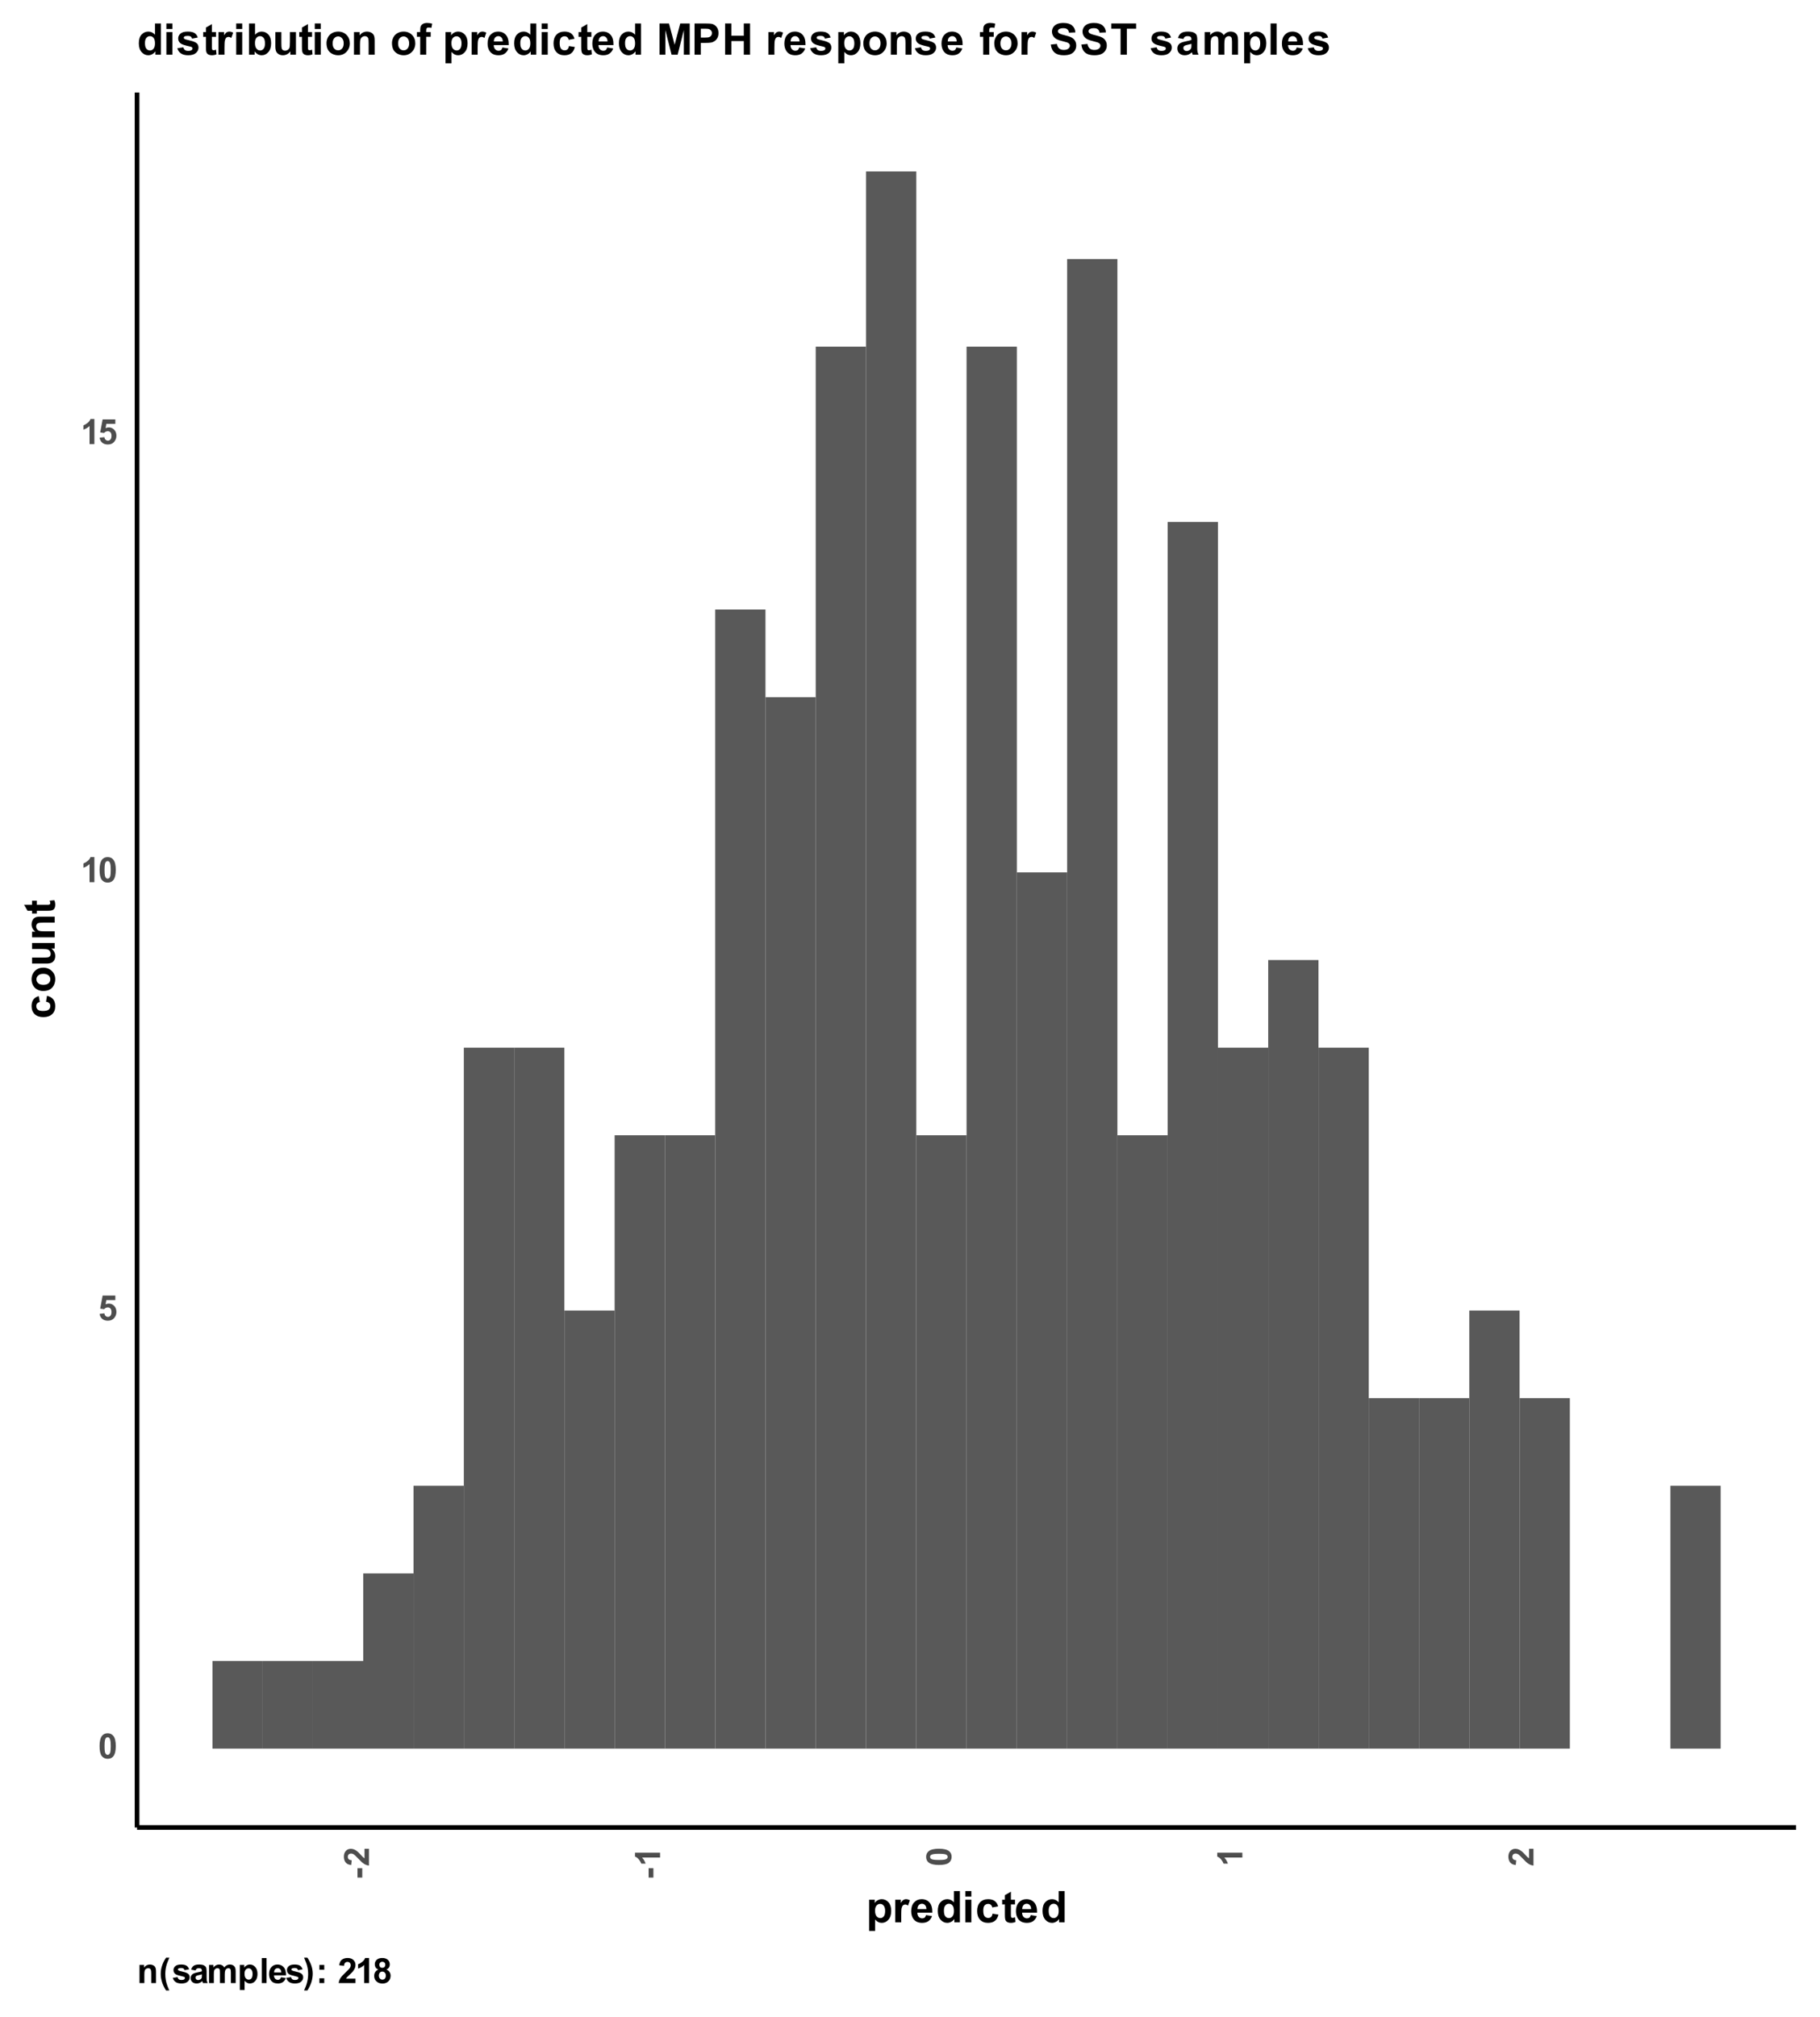 <?xml version="1.0" encoding="UTF-8"?>
<svg xmlns="http://www.w3.org/2000/svg" xmlns:xlink="http://www.w3.org/1999/xlink" width="417pt" height="462pt" viewBox="0 0 417 462" version="1.1">
<defs>
<g>
<symbol overflow="visible" id="glyph0-0">
<path style="stroke:none;" d="M 1 0 L 1 -5 L 5 -5 L 5 0 Z M 1.125 -0.125 L 4.875 -0.125 L 4.875 -4.875 L 1.125 -4.875 Z M 1.125 -0.125 "/>
</symbol>
<symbol overflow="visible" id="glyph0-1">
<path style="stroke:none;" d="M 2.203 -5.75 C 2.754 -5.75 3.188 -5.551 3.5 -5.156 C 3.875 -4.688 4.062 -3.91 4.062 -2.828 C 4.062 -1.742 3.875 -0.961 3.5 -0.484 C 3.188 -0.098 2.754 0.094 2.203 0.094 C 1.641 0.094 1.188 -0.117 0.844 -0.547 C 0.508 -0.973 0.344 -1.738 0.344 -2.844 C 0.344 -3.914 0.531 -4.691 0.906 -5.172 C 1.207 -5.555 1.641 -5.75 2.203 -5.75 Z M 2.203 -4.844 C 2.066 -4.844 1.945 -4.801 1.844 -4.719 C 1.738 -4.633 1.656 -4.484 1.594 -4.266 C 1.52 -3.973 1.484 -3.492 1.484 -2.828 C 1.484 -2.148 1.516 -1.688 1.578 -1.438 C 1.648 -1.188 1.738 -1.02 1.844 -0.938 C 1.945 -0.852 2.066 -0.812 2.203 -0.812 C 2.328 -0.812 2.441 -0.852 2.547 -0.938 C 2.648 -1.02 2.734 -1.172 2.797 -1.391 C 2.867 -1.672 2.906 -2.148 2.906 -2.828 C 2.906 -3.492 2.867 -3.953 2.797 -4.203 C 2.734 -4.461 2.648 -4.633 2.547 -4.719 C 2.441 -4.801 2.328 -4.844 2.203 -4.844 Z M 2.203 -4.844 "/>
</symbol>
<symbol overflow="visible" id="glyph0-2">
<path style="stroke:none;" d="M 0.359 -1.469 L 1.453 -1.594 C 1.484 -1.344 1.57 -1.145 1.719 -1 C 1.875 -0.852 2.055 -0.781 2.266 -0.781 C 2.492 -0.781 2.688 -0.875 2.844 -1.062 C 3 -1.25 3.078 -1.531 3.078 -1.906 C 3.078 -2.258 3 -2.52 2.844 -2.688 C 2.688 -2.863 2.484 -2.953 2.234 -2.953 C 1.91 -2.953 1.625 -2.816 1.375 -2.547 L 0.484 -2.672 L 1.047 -5.656 L 3.953 -5.656 L 3.953 -4.625 L 1.891 -4.625 L 1.719 -3.656 C 1.957 -3.77 2.207 -3.828 2.469 -3.828 C 2.945 -3.828 3.352 -3.648 3.688 -3.297 C 4.031 -2.941 4.203 -2.484 4.203 -1.922 C 4.203 -1.453 4.066 -1.031 3.797 -0.656 C 3.422 -0.156 2.906 0.094 2.25 0.094 C 1.719 0.094 1.285 -0.047 0.953 -0.328 C 0.617 -0.609 0.422 -0.988 0.359 -1.469 Z M 0.359 -1.469 "/>
</symbol>
<symbol overflow="visible" id="glyph0-3">
<path style="stroke:none;" d="M 3.156 0 L 2.047 0 L 2.047 -4.141 C 1.648 -3.766 1.18 -3.488 0.641 -3.312 L 0.641 -4.297 C 0.922 -4.391 1.227 -4.566 1.562 -4.828 C 1.906 -5.098 2.141 -5.406 2.266 -5.75 L 3.156 -5.75 Z M 3.156 0 "/>
</symbol>
<symbol overflow="visible" id="glyph0-4">
<path style="stroke:none;" d="M 4.344 0 L 3.25 0 L 3.25 -2.125 C 3.25 -2.57 3.223 -2.859 3.172 -2.984 C 3.129 -3.117 3.055 -3.223 2.953 -3.297 C 2.848 -3.367 2.723 -3.406 2.578 -3.406 C 2.379 -3.406 2.203 -3.352 2.047 -3.25 C 1.898 -3.145 1.801 -3.004 1.75 -2.828 C 1.695 -2.66 1.672 -2.344 1.672 -1.875 L 1.672 0 L 0.562 0 L 0.562 -4.156 L 1.594 -4.156 L 1.594 -3.547 C 1.945 -4.016 2.398 -4.25 2.953 -4.25 C 3.191 -4.25 3.41 -4.203 3.609 -4.109 C 3.816 -4.023 3.973 -3.914 4.078 -3.781 C 4.18 -3.645 4.25 -3.488 4.281 -3.312 C 4.32 -3.145 4.344 -2.898 4.344 -2.578 Z M 4.344 0 "/>
</symbol>
<symbol overflow="visible" id="glyph0-5">
<path style="stroke:none;" d="M 2.391 1.688 L 1.641 1.688 C 1.242 1.082 0.941 0.457 0.734 -0.188 C 0.523 -0.844 0.422 -1.473 0.422 -2.078 C 0.422 -2.828 0.551 -3.539 0.812 -4.219 C 1.031 -4.801 1.312 -5.336 1.656 -5.828 L 2.406 -5.828 C 2.051 -5.035 1.805 -4.363 1.672 -3.812 C 1.535 -3.258 1.469 -2.672 1.469 -2.047 C 1.469 -1.617 1.504 -1.18 1.578 -0.734 C 1.66 -0.285 1.773 0.141 1.922 0.547 C 2.004 0.805 2.16 1.188 2.391 1.688 Z M 2.391 1.688 "/>
</symbol>
<symbol overflow="visible" id="glyph0-6">
<path style="stroke:none;" d="M 0.188 -1.188 L 1.297 -1.359 C 1.336 -1.141 1.43 -0.973 1.578 -0.859 C 1.723 -0.754 1.922 -0.703 2.172 -0.703 C 2.461 -0.703 2.676 -0.754 2.812 -0.859 C 2.914 -0.93 2.969 -1.031 2.969 -1.156 C 2.969 -1.238 2.941 -1.305 2.891 -1.359 C 2.828 -1.41 2.703 -1.457 2.516 -1.5 C 1.629 -1.695 1.066 -1.875 0.828 -2.031 C 0.504 -2.258 0.344 -2.57 0.344 -2.969 C 0.344 -3.332 0.484 -3.633 0.766 -3.875 C 1.047 -4.125 1.488 -4.25 2.094 -4.25 C 2.656 -4.25 3.07 -4.156 3.344 -3.969 C 3.625 -3.781 3.816 -3.504 3.922 -3.141 L 2.891 -2.953 C 2.848 -3.117 2.766 -3.242 2.641 -3.328 C 2.516 -3.41 2.336 -3.453 2.109 -3.453 C 1.816 -3.453 1.609 -3.41 1.484 -3.328 C 1.398 -3.273 1.359 -3.203 1.359 -3.109 C 1.359 -3.035 1.395 -2.969 1.469 -2.906 C 1.57 -2.832 1.914 -2.727 2.5 -2.594 C 3.082 -2.469 3.488 -2.305 3.719 -2.109 C 3.945 -1.922 4.062 -1.648 4.062 -1.297 C 4.062 -0.922 3.898 -0.594 3.578 -0.312 C 3.266 -0.039 2.797 0.094 2.172 0.094 C 1.609 0.094 1.16 -0.02 0.828 -0.25 C 0.504 -0.477 0.289 -0.789 0.188 -1.188 Z M 0.188 -1.188 "/>
</symbol>
<symbol overflow="visible" id="glyph0-7">
<path style="stroke:none;" d="M 1.391 -2.891 L 0.406 -3.062 C 0.508 -3.469 0.695 -3.766 0.969 -3.953 C 1.25 -4.148 1.66 -4.25 2.203 -4.25 C 2.691 -4.25 3.055 -4.188 3.297 -4.062 C 3.535 -3.945 3.703 -3.801 3.797 -3.625 C 3.891 -3.445 3.938 -3.117 3.938 -2.641 L 3.938 -1.359 C 3.938 -0.992 3.953 -0.723 3.984 -0.547 C 4.016 -0.379 4.082 -0.195 4.188 0 L 3.094 0 C 3.062 -0.07 3.023 -0.18 2.984 -0.328 C 2.973 -0.391 2.961 -0.43 2.953 -0.453 C 2.766 -0.273 2.562 -0.141 2.344 -0.047 C 2.133 0.047 1.91 0.094 1.672 0.094 C 1.242 0.094 0.906 -0.02 0.656 -0.25 C 0.406 -0.488 0.281 -0.785 0.281 -1.141 C 0.281 -1.367 0.336 -1.57 0.453 -1.75 C 0.566 -1.938 0.723 -2.078 0.922 -2.172 C 1.129 -2.273 1.422 -2.363 1.797 -2.438 C 2.305 -2.531 2.66 -2.617 2.859 -2.703 L 2.859 -2.812 C 2.859 -3.031 2.805 -3.18 2.703 -3.266 C 2.598 -3.359 2.406 -3.406 2.125 -3.406 C 1.926 -3.406 1.77 -3.363 1.656 -3.281 C 1.551 -3.207 1.461 -3.078 1.391 -2.891 Z M 2.859 -2 C 2.723 -1.945 2.5 -1.891 2.188 -1.828 C 1.883 -1.766 1.688 -1.703 1.594 -1.641 C 1.457 -1.535 1.391 -1.406 1.391 -1.25 C 1.391 -1.094 1.445 -0.957 1.562 -0.844 C 1.676 -0.738 1.82 -0.688 2 -0.688 C 2.195 -0.688 2.383 -0.75 2.562 -0.875 C 2.695 -0.977 2.785 -1.098 2.828 -1.234 C 2.848 -1.328 2.859 -1.508 2.859 -1.781 Z M 2.859 -2 "/>
</symbol>
<symbol overflow="visible" id="glyph0-8">
<path style="stroke:none;" d="M 0.5 -4.156 L 1.5 -4.156 L 1.5 -3.578 C 1.863 -4.023 2.297 -4.25 2.797 -4.25 C 3.066 -4.25 3.297 -4.191 3.484 -4.078 C 3.68 -3.973 3.844 -3.805 3.969 -3.578 C 4.156 -3.805 4.352 -3.973 4.562 -4.078 C 4.77 -4.191 4.992 -4.25 5.234 -4.25 C 5.535 -4.25 5.789 -4.188 6 -4.062 C 6.219 -3.938 6.379 -3.754 6.484 -3.516 C 6.555 -3.336 6.594 -3.051 6.594 -2.656 L 6.594 0 L 5.5 0 L 5.5 -2.375 C 5.5 -2.781 5.461 -3.047 5.391 -3.172 C 5.285 -3.328 5.129 -3.406 4.922 -3.406 C 4.766 -3.406 4.617 -3.359 4.484 -3.266 C 4.348 -3.172 4.25 -3.031 4.188 -2.844 C 4.125 -2.664 4.094 -2.383 4.094 -2 L 4.094 0 L 3 0 L 3 -2.281 C 3 -2.676 2.977 -2.93 2.938 -3.047 C 2.906 -3.172 2.848 -3.258 2.766 -3.312 C 2.68 -3.375 2.566 -3.406 2.422 -3.406 C 2.254 -3.406 2.102 -3.359 1.969 -3.266 C 1.832 -3.172 1.734 -3.035 1.672 -2.859 C 1.617 -2.691 1.594 -2.41 1.594 -2.016 L 1.594 0 L 0.5 0 Z M 0.5 -4.156 "/>
</symbol>
<symbol overflow="visible" id="glyph0-9">
<path style="stroke:none;" d="M 0.547 -4.156 L 1.562 -4.156 L 1.562 -3.547 C 1.695 -3.754 1.879 -3.922 2.109 -4.047 C 2.336 -4.18 2.586 -4.25 2.859 -4.25 C 3.336 -4.25 3.742 -4.055 4.078 -3.672 C 4.422 -3.297 4.594 -2.77 4.594 -2.094 C 4.594 -1.406 4.422 -0.867 4.078 -0.484 C 3.742 -0.098 3.336 0.094 2.859 0.094 C 2.629 0.094 2.422 0.047 2.234 -0.047 C 2.047 -0.141 1.848 -0.297 1.641 -0.516 L 1.641 1.578 L 0.547 1.578 Z M 1.625 -2.141 C 1.625 -1.68 1.719 -1.336 1.906 -1.109 C 2.094 -0.891 2.316 -0.781 2.578 -0.781 C 2.836 -0.781 3.051 -0.879 3.219 -1.078 C 3.383 -1.285 3.469 -1.625 3.469 -2.094 C 3.469 -2.531 3.379 -2.852 3.203 -3.062 C 3.035 -3.27 2.82 -3.375 2.562 -3.375 C 2.289 -3.375 2.066 -3.27 1.891 -3.062 C 1.711 -2.852 1.625 -2.547 1.625 -2.141 Z M 1.625 -2.141 "/>
</symbol>
<symbol overflow="visible" id="glyph0-10">
<path style="stroke:none;" d="M 0.578 0 L 0.578 -5.734 L 1.672 -5.734 L 1.672 0 Z M 0.578 0 "/>
</symbol>
<symbol overflow="visible" id="glyph0-11">
<path style="stroke:none;" d="M 2.984 -1.328 L 4.078 -1.141 C 3.93 -0.734 3.707 -0.426 3.406 -0.219 C 3.102 -0.008 2.723 0.094 2.266 0.094 C 1.547 0.094 1.016 -0.141 0.672 -0.609 C 0.391 -0.992 0.25 -1.473 0.25 -2.047 C 0.25 -2.734 0.426 -3.27 0.781 -3.656 C 1.145 -4.051 1.602 -4.25 2.156 -4.25 C 2.77 -4.25 3.254 -4.039 3.609 -3.625 C 3.973 -3.219 4.145 -2.598 4.125 -1.766 L 1.375 -1.766 C 1.383 -1.43 1.473 -1.176 1.641 -1 C 1.816 -0.82 2.031 -0.734 2.281 -0.734 C 2.445 -0.734 2.586 -0.781 2.703 -0.875 C 2.828 -0.969 2.922 -1.117 2.984 -1.328 Z M 3.047 -2.438 C 3.035 -2.75 2.953 -2.988 2.797 -3.156 C 2.641 -3.32 2.445 -3.406 2.219 -3.406 C 1.977 -3.406 1.781 -3.316 1.625 -3.141 C 1.469 -2.961 1.395 -2.727 1.406 -2.438 Z M 3.047 -2.438 "/>
</symbol>
<symbol overflow="visible" id="glyph0-12">
<path style="stroke:none;" d="M 0.266 1.688 C 0.484 1.219 0.633 0.859 0.719 0.609 C 0.812 0.367 0.895 0.086 0.969 -0.234 C 1.051 -0.555 1.109 -0.863 1.141 -1.156 C 1.18 -1.445 1.203 -1.742 1.203 -2.047 C 1.203 -2.672 1.133 -3.258 1 -3.812 C 0.863 -4.363 0.617 -5.035 0.266 -5.828 L 1.016 -5.828 C 1.398 -5.266 1.703 -4.672 1.922 -4.047 C 2.141 -3.422 2.25 -2.785 2.25 -2.141 C 2.25 -1.586 2.164 -1.004 2 -0.391 C 1.801 0.316 1.477 1.008 1.031 1.688 Z M 0.266 1.688 "/>
</symbol>
<symbol overflow="visible" id="glyph0-13">
<path style="stroke:none;" d="M 0.781 -3.047 L 0.781 -4.156 L 1.891 -4.156 L 1.891 -3.047 Z M 0.781 0 L 0.781 -1.094 L 1.891 -1.094 L 1.891 0 Z M 0.781 0 "/>
</symbol>
<symbol overflow="visible" id="glyph0-14">
<path style="stroke:none;" d=""/>
</symbol>
<symbol overflow="visible" id="glyph0-15">
<path style="stroke:none;" d="M 4.047 -1.016 L 4.047 0 L 0.203 0 C 0.242 -0.383 0.367 -0.75 0.578 -1.094 C 0.785 -1.438 1.195 -1.895 1.812 -2.469 C 2.301 -2.926 2.602 -3.238 2.719 -3.406 C 2.875 -3.633 2.953 -3.859 2.953 -4.078 C 2.953 -4.328 2.883 -4.516 2.75 -4.641 C 2.613 -4.773 2.43 -4.844 2.203 -4.844 C 1.973 -4.844 1.789 -4.77 1.656 -4.625 C 1.52 -4.488 1.441 -4.266 1.422 -3.953 L 0.328 -4.062 C 0.391 -4.664 0.594 -5.098 0.938 -5.359 C 1.281 -5.617 1.711 -5.75 2.234 -5.75 C 2.797 -5.75 3.238 -5.598 3.562 -5.297 C 3.883 -4.992 4.047 -4.613 4.047 -4.156 C 4.047 -3.895 4 -3.648 3.906 -3.422 C 3.812 -3.191 3.664 -2.945 3.469 -2.688 C 3.332 -2.52 3.094 -2.273 2.75 -1.953 C 2.406 -1.641 2.188 -1.43 2.094 -1.328 C 2 -1.223 1.926 -1.117 1.875 -1.016 Z M 4.047 -1.016 "/>
</symbol>
<symbol overflow="visible" id="glyph0-16">
<path style="stroke:none;" d="M 1.281 -3.094 C 1 -3.207 0.789 -3.367 0.656 -3.578 C 0.531 -3.797 0.469 -4.031 0.469 -4.281 C 0.469 -4.707 0.613 -5.055 0.906 -5.328 C 1.207 -5.609 1.633 -5.75 2.188 -5.75 C 2.727 -5.75 3.148 -5.609 3.453 -5.328 C 3.754 -5.055 3.906 -4.707 3.906 -4.281 C 3.906 -4.008 3.836 -3.77 3.703 -3.562 C 3.566 -3.352 3.375 -3.195 3.125 -3.094 C 3.438 -2.969 3.676 -2.781 3.844 -2.531 C 4.008 -2.289 4.094 -2.008 4.094 -1.688 C 4.094 -1.156 3.922 -0.723 3.578 -0.391 C 3.242 -0.055 2.797 0.109 2.234 0.109 C 1.711 0.109 1.281 -0.031 0.938 -0.312 C 0.531 -0.633 0.328 -1.078 0.328 -1.641 C 0.328 -1.953 0.398 -2.234 0.547 -2.484 C 0.703 -2.742 0.945 -2.945 1.281 -3.094 Z M 1.516 -4.203 C 1.516 -3.984 1.57 -3.812 1.688 -3.688 C 1.812 -3.562 1.977 -3.5 2.188 -3.5 C 2.395 -3.5 2.562 -3.562 2.688 -3.688 C 2.812 -3.812 2.875 -3.984 2.875 -4.203 C 2.875 -4.41 2.812 -4.57 2.688 -4.688 C 2.562 -4.812 2.398 -4.875 2.203 -4.875 C 1.992 -4.875 1.828 -4.812 1.703 -4.688 C 1.578 -4.562 1.516 -4.398 1.516 -4.203 Z M 1.406 -1.75 C 1.406 -1.445 1.484 -1.207 1.641 -1.031 C 1.797 -0.863 1.988 -0.781 2.219 -0.781 C 2.445 -0.781 2.633 -0.859 2.781 -1.016 C 2.926 -1.18 3 -1.422 3 -1.734 C 3 -2.004 2.922 -2.219 2.766 -2.375 C 2.617 -2.539 2.43 -2.625 2.203 -2.625 C 1.93 -2.625 1.727 -2.531 1.594 -2.344 C 1.469 -2.156 1.406 -1.957 1.406 -1.75 Z M 1.406 -1.75 "/>
</symbol>
<symbol overflow="visible" id="glyph1-0">
<path style="stroke:none;" d="M 0 -1 L -5 -1 L -5 -5 L 0 -5 Z M -0.125 -1.125 L -0.125 -4.875 L -4.875 -4.875 L -4.875 -1.125 Z M -0.125 -1.125 "/>
</symbol>
<symbol overflow="visible" id="glyph1-1">
<path style="stroke:none;" d="M -1.531 -0.453 L -2.625 -0.453 L -2.625 -2.609 L -1.531 -2.609 Z M -1.531 -0.453 "/>
</symbol>
<symbol overflow="visible" id="glyph1-2">
<path style="stroke:none;" d="M -1.016 -4.047 L 0 -4.047 L 0 -0.203 C -0.383 -0.242 -0.75 -0.367 -1.094 -0.578 C -1.438 -0.785 -1.895 -1.195 -2.469 -1.812 C -2.926 -2.301 -3.238 -2.602 -3.406 -2.719 C -3.633 -2.875 -3.859 -2.953 -4.078 -2.953 C -4.328 -2.953 -4.516 -2.883 -4.641 -2.75 C -4.773 -2.613 -4.844 -2.43 -4.844 -2.203 C -4.844 -1.973 -4.77 -1.789 -4.625 -1.656 C -4.488 -1.52 -4.266 -1.441 -3.953 -1.422 L -4.062 -0.328 C -4.664 -0.391 -5.098 -0.594 -5.359 -0.938 C -5.617 -1.281 -5.75 -1.711 -5.75 -2.234 C -5.75 -2.797 -5.598 -3.238 -5.297 -3.562 C -4.992 -3.883 -4.613 -4.047 -4.156 -4.047 C -3.895 -4.047 -3.648 -4 -3.422 -3.906 C -3.191 -3.812 -2.945 -3.664 -2.688 -3.469 C -2.52 -3.332 -2.273 -3.094 -1.953 -2.75 C -1.641 -2.406 -1.43 -2.188 -1.328 -2.094 C -1.223 -2 -1.117 -1.926 -1.016 -1.875 Z M -1.016 -4.047 "/>
</symbol>
<symbol overflow="visible" id="glyph1-3">
<path style="stroke:none;" d="M 0 -3.156 L 0 -2.047 L -4.141 -2.047 C -3.766 -1.648 -3.488 -1.18 -3.312 -0.641 L -4.297 -0.641 C -4.391 -0.922 -4.566 -1.227 -4.828 -1.562 C -5.098 -1.906 -5.406 -2.141 -5.75 -2.266 L -5.75 -3.156 Z M 0 -3.156 "/>
</symbol>
<symbol overflow="visible" id="glyph1-4">
<path style="stroke:none;" d="M -5.75 -2.203 C -5.75 -2.754 -5.551 -3.188 -5.156 -3.5 C -4.688 -3.875 -3.91 -4.062 -2.828 -4.062 C -1.742 -4.062 -0.961 -3.875 -0.484 -3.5 C -0.098 -3.188 0.094 -2.754 0.094 -2.203 C 0.094 -1.641 -0.117 -1.188 -0.547 -0.844 C -0.973 -0.508 -1.738 -0.344 -2.844 -0.344 C -3.914 -0.344 -4.691 -0.531 -5.172 -0.906 C -5.555 -1.207 -5.75 -1.641 -5.75 -2.203 Z M -4.844 -2.203 C -4.844 -2.066 -4.801 -1.945 -4.719 -1.844 C -4.633 -1.738 -4.484 -1.656 -4.266 -1.594 C -3.973 -1.52 -3.492 -1.484 -2.828 -1.484 C -2.148 -1.484 -1.688 -1.516 -1.438 -1.578 C -1.188 -1.648 -1.02 -1.738 -0.938 -1.844 C -0.852 -1.945 -0.812 -2.066 -0.812 -2.203 C -0.812 -2.328 -0.852 -2.441 -0.938 -2.547 C -1.02 -2.648 -1.172 -2.734 -1.391 -2.797 C -1.672 -2.867 -2.148 -2.906 -2.828 -2.906 C -3.492 -2.906 -3.953 -2.867 -4.203 -2.797 C -4.461 -2.734 -4.633 -2.648 -4.719 -2.547 C -4.801 -2.441 -4.844 -2.328 -4.844 -2.203 Z M -4.844 -2.203 "/>
</symbol>
<symbol overflow="visible" id="glyph2-0">
<path style="stroke:none;" d="M 1.25 0 L 1.25 -6.25 L 6.25 -6.25 L 6.25 0 Z M 1.406 -0.156 L 6.094 -0.156 L 6.094 -6.094 L 1.406 -6.094 Z M 1.406 -0.156 "/>
</symbol>
<symbol overflow="visible" id="glyph2-1">
<path style="stroke:none;" d="M 0.672 -5.188 L 1.953 -5.188 L 1.953 -4.422 C 2.117 -4.68 2.344 -4.891 2.625 -5.047 C 2.914 -5.211 3.234 -5.297 3.578 -5.297 C 4.18 -5.297 4.691 -5.062 5.109 -4.594 C 5.523 -4.125 5.734 -3.469 5.734 -2.625 C 5.734 -1.758 5.52 -1.082 5.094 -0.594 C 4.676 -0.113 4.164 0.125 3.562 0.125 C 3.281 0.125 3.02 0.066 2.781 -0.047 C 2.551 -0.16 2.305 -0.359 2.047 -0.641 L 2.047 1.969 L 0.672 1.969 Z M 2.031 -2.688 C 2.031 -2.102 2.145 -1.672 2.375 -1.391 C 2.613 -1.109 2.898 -0.969 3.234 -0.969 C 3.547 -0.969 3.805 -1.094 4.016 -1.344 C 4.234 -1.602 4.344 -2.023 4.344 -2.609 C 4.344 -3.148 4.234 -3.551 4.016 -3.812 C 3.797 -4.082 3.523 -4.219 3.203 -4.219 C 2.867 -4.219 2.586 -4.086 2.359 -3.828 C 2.141 -3.566 2.031 -3.188 2.031 -2.688 Z M 2.031 -2.688 "/>
</symbol>
<symbol overflow="visible" id="glyph2-2">
<path style="stroke:none;" d="M 2.031 0 L 0.656 0 L 0.656 -5.188 L 1.938 -5.188 L 1.938 -4.453 C 2.156 -4.797 2.348 -5.02 2.516 -5.125 C 2.691 -5.238 2.891 -5.297 3.109 -5.297 C 3.422 -5.297 3.723 -5.211 4.016 -5.047 L 3.594 -3.844 C 3.363 -4 3.148 -4.078 2.953 -4.078 C 2.754 -4.078 2.586 -4.02 2.453 -3.906 C 2.328 -3.801 2.223 -3.609 2.141 -3.328 C 2.066 -3.055 2.031 -2.484 2.031 -1.609 Z M 2.031 0 "/>
</symbol>
<symbol overflow="visible" id="glyph2-3">
<path style="stroke:none;" d="M 3.719 -1.656 L 5.094 -1.422 C 4.914 -0.922 4.633 -0.535 4.25 -0.266 C 3.875 -0.004 3.398 0.125 2.828 0.125 C 1.93 0.125 1.266 -0.172 0.828 -0.766 C 0.484 -1.234 0.312 -1.828 0.312 -2.547 C 0.312 -3.41 0.535 -4.082 0.984 -4.562 C 1.441 -5.051 2.016 -5.297 2.703 -5.297 C 3.473 -5.297 4.078 -5.039 4.516 -4.531 C 4.961 -4.031 5.176 -3.254 5.156 -2.203 L 1.719 -2.203 C 1.727 -1.797 1.836 -1.477 2.047 -1.25 C 2.266 -1.02 2.531 -0.906 2.844 -0.906 C 3.062 -0.906 3.242 -0.961 3.391 -1.078 C 3.535 -1.203 3.645 -1.395 3.719 -1.656 Z M 3.797 -3.031 C 3.785 -3.438 3.68 -3.738 3.484 -3.938 C 3.297 -4.145 3.062 -4.25 2.781 -4.25 C 2.477 -4.25 2.227 -4.141 2.031 -3.922 C 1.844 -3.703 1.75 -3.406 1.75 -3.031 Z M 3.797 -3.031 "/>
</symbol>
<symbol overflow="visible" id="glyph2-4">
<path style="stroke:none;" d="M 5.469 0 L 4.203 0 L 4.203 -0.766 C 3.984 -0.461 3.727 -0.238 3.438 -0.094 C 3.156 0.051 2.867 0.125 2.578 0.125 C 1.984 0.125 1.473 -0.113 1.047 -0.594 C 0.617 -1.082 0.406 -1.754 0.406 -2.609 C 0.406 -3.492 0.613 -4.16 1.031 -4.609 C 1.445 -5.066 1.969 -5.297 2.594 -5.297 C 3.176 -5.297 3.68 -5.055 4.109 -4.578 L 4.109 -7.156 L 5.469 -7.156 Z M 1.812 -2.703 C 1.812 -2.148 1.891 -1.75 2.047 -1.5 C 2.266 -1.145 2.57 -0.969 2.969 -0.969 C 3.281 -0.969 3.547 -1.098 3.766 -1.359 C 3.992 -1.629 4.109 -2.035 4.109 -2.578 C 4.109 -3.172 4 -3.598 3.781 -3.859 C 3.57 -4.117 3.297 -4.25 2.953 -4.25 C 2.629 -4.25 2.359 -4.117 2.141 -3.859 C 1.922 -3.609 1.812 -3.223 1.812 -2.703 Z M 1.812 -2.703 "/>
</symbol>
<symbol overflow="visible" id="glyph2-5">
<path style="stroke:none;" d="M 0.719 -5.891 L 0.719 -7.156 L 2.094 -7.156 L 2.094 -5.891 Z M 0.719 0 L 0.719 -5.188 L 2.094 -5.188 L 2.094 0 Z M 0.719 0 "/>
</symbol>
<symbol overflow="visible" id="glyph2-6">
<path style="stroke:none;" d="M 5.234 -3.656 L 3.891 -3.406 C 3.836 -3.676 3.727 -3.879 3.562 -4.016 C 3.406 -4.148 3.203 -4.219 2.953 -4.219 C 2.609 -4.219 2.332 -4.098 2.125 -3.859 C 1.926 -3.629 1.828 -3.238 1.828 -2.688 C 1.828 -2.07 1.93 -1.633 2.141 -1.375 C 2.348 -1.125 2.625 -1 2.969 -1 C 3.227 -1 3.441 -1.07 3.609 -1.219 C 3.773 -1.375 3.891 -1.629 3.953 -1.984 L 5.312 -1.766 C 5.164 -1.141 4.895 -0.664 4.5 -0.344 C 4.102 -0.031 3.57 0.125 2.906 0.125 C 2.145 0.125 1.539 -0.113 1.094 -0.594 C 0.645 -1.07 0.422 -1.738 0.422 -2.594 C 0.422 -3.445 0.645 -4.109 1.094 -4.578 C 1.539 -5.055 2.156 -5.297 2.938 -5.297 C 3.562 -5.297 4.062 -5.16 4.438 -4.891 C 4.812 -4.617 5.078 -4.207 5.234 -3.656 Z M 5.234 -3.656 "/>
</symbol>
<symbol overflow="visible" id="glyph2-7">
<path style="stroke:none;" d="M 3.094 -5.188 L 3.094 -4.094 L 2.156 -4.094 L 2.156 -2 C 2.156 -1.582 2.164 -1.336 2.188 -1.266 C 2.207 -1.191 2.25 -1.129 2.312 -1.078 C 2.375 -1.035 2.453 -1.016 2.547 -1.016 C 2.672 -1.016 2.852 -1.062 3.094 -1.156 L 3.203 -0.094 C 2.891 0.051 2.531 0.125 2.125 0.125 C 1.875 0.125 1.648 0.082 1.453 0 C 1.254 -0.082 1.109 -0.191 1.016 -0.328 C 0.922 -0.461 0.859 -0.641 0.828 -0.859 C 0.797 -1.023 0.781 -1.348 0.781 -1.828 L 0.781 -4.094 L 0.156 -4.094 L 0.156 -5.188 L 0.781 -5.188 L 0.781 -6.219 L 2.156 -7.016 L 2.156 -5.188 Z M 3.094 -5.188 "/>
</symbol>
<symbol overflow="visible" id="glyph2-8">
<path style="stroke:none;" d="M 0.234 -1.484 L 1.609 -1.688 C 1.672 -1.426 1.789 -1.223 1.969 -1.078 C 2.145 -0.941 2.395 -0.875 2.719 -0.875 C 3.07 -0.875 3.336 -0.938 3.516 -1.062 C 3.641 -1.156 3.703 -1.281 3.703 -1.438 C 3.703 -1.539 3.672 -1.625 3.609 -1.688 C 3.535 -1.758 3.379 -1.82 3.141 -1.875 C 2.035 -2.113 1.336 -2.336 1.047 -2.547 C 0.629 -2.828 0.422 -3.219 0.422 -3.719 C 0.422 -4.164 0.598 -4.539 0.953 -4.844 C 1.305 -5.145 1.859 -5.297 2.609 -5.297 C 3.316 -5.297 3.844 -5.18 4.188 -4.953 C 4.531 -4.723 4.77 -4.383 4.906 -3.938 L 3.609 -3.688 C 3.555 -3.895 3.453 -4.051 3.297 -4.156 C 3.141 -4.258 2.914 -4.312 2.625 -4.312 C 2.27 -4.312 2.016 -4.266 1.859 -4.172 C 1.754 -4.098 1.703 -4.004 1.703 -3.891 C 1.703 -3.785 1.75 -3.703 1.844 -3.641 C 1.957 -3.547 2.379 -3.414 3.109 -3.25 C 3.848 -3.082 4.363 -2.879 4.656 -2.641 C 4.938 -2.398 5.078 -2.062 5.078 -1.625 C 5.078 -1.145 4.879 -0.734 4.484 -0.391 C 4.086 -0.047 3.5 0.125 2.719 0.125 C 2.008 0.125 1.445 -0.02 1.031 -0.312 C 0.625 -0.602 0.359 -0.992 0.234 -1.484 Z M 0.234 -1.484 "/>
</symbol>
<symbol overflow="visible" id="glyph2-9">
<path style="stroke:none;" d="M 0.656 0 L 0.656 -7.156 L 2.031 -7.156 L 2.031 -4.578 C 2.457 -5.055 2.957 -5.297 3.531 -5.297 C 4.164 -5.297 4.688 -5.066 5.094 -4.609 C 5.508 -4.16 5.719 -3.504 5.719 -2.641 C 5.719 -1.754 5.504 -1.07 5.078 -0.594 C 4.66 -0.113 4.156 0.125 3.562 0.125 C 3.258 0.125 2.961 0.051 2.672 -0.094 C 2.391 -0.25 2.145 -0.473 1.938 -0.766 L 1.938 0 Z M 2.016 -2.703 C 2.016 -2.172 2.102 -1.773 2.281 -1.516 C 2.508 -1.148 2.82 -0.969 3.219 -0.969 C 3.52 -0.969 3.773 -1.098 3.984 -1.359 C 4.203 -1.617 4.312 -2.023 4.312 -2.578 C 4.312 -3.172 4.203 -3.598 3.984 -3.859 C 3.773 -4.117 3.504 -4.25 3.172 -4.25 C 2.836 -4.25 2.562 -4.117 2.344 -3.859 C 2.125 -3.609 2.016 -3.223 2.016 -2.703 Z M 2.016 -2.703 "/>
</symbol>
<symbol overflow="visible" id="glyph2-10">
<path style="stroke:none;" d="M 4.125 0 L 4.125 -0.781 C 3.938 -0.5 3.688 -0.273 3.375 -0.109 C 3.07 0.047 2.75 0.125 2.406 0.125 C 2.062 0.125 1.75 0.047 1.469 -0.109 C 1.195 -0.266 1 -0.477 0.875 -0.75 C 0.75 -1.031 0.688 -1.414 0.688 -1.906 L 0.688 -5.188 L 2.062 -5.188 L 2.062 -2.797 C 2.062 -2.066 2.086 -1.617 2.141 -1.453 C 2.191 -1.297 2.281 -1.164 2.406 -1.062 C 2.539 -0.969 2.711 -0.922 2.922 -0.922 C 3.148 -0.922 3.359 -0.984 3.547 -1.109 C 3.734 -1.242 3.859 -1.406 3.922 -1.594 C 3.992 -1.789 4.031 -2.258 4.031 -3 L 4.031 -5.188 L 5.406 -5.188 L 5.406 0 Z M 4.125 0 "/>
</symbol>
<symbol overflow="visible" id="glyph2-11">
<path style="stroke:none;" d="M 0.406 -2.672 C 0.406 -3.117 0.516 -3.555 0.734 -3.984 C 0.961 -4.41 1.281 -4.734 1.688 -4.953 C 2.102 -5.18 2.566 -5.297 3.078 -5.297 C 3.859 -5.297 4.5 -5.039 5 -4.531 C 5.5 -4.031 5.75 -3.391 5.75 -2.609 C 5.75 -1.828 5.492 -1.176 4.984 -0.656 C 4.484 -0.133 3.848 0.125 3.078 0.125 C 2.609 0.125 2.156 0.016 1.719 -0.203 C 1.289 -0.422 0.961 -0.734 0.734 -1.141 C 0.516 -1.555 0.406 -2.066 0.406 -2.672 Z M 1.812 -2.594 C 1.812 -2.082 1.93 -1.688 2.172 -1.406 C 2.422 -1.133 2.723 -1 3.078 -1 C 3.43 -1 3.727 -1.133 3.969 -1.406 C 4.219 -1.688 4.344 -2.086 4.344 -2.609 C 4.344 -3.109 4.219 -3.492 3.969 -3.766 C 3.727 -4.047 3.43 -4.188 3.078 -4.188 C 2.723 -4.188 2.422 -4.047 2.172 -3.766 C 1.93 -3.492 1.812 -3.102 1.812 -2.594 Z M 1.812 -2.594 "/>
</symbol>
<symbol overflow="visible" id="glyph2-12">
<path style="stroke:none;" d="M 5.438 0 L 4.062 0 L 4.062 -2.641 C 4.062 -3.203 4.031 -3.566 3.969 -3.734 C 3.914 -3.898 3.82 -4.023 3.688 -4.109 C 3.551 -4.203 3.395 -4.25 3.219 -4.25 C 2.977 -4.25 2.766 -4.18 2.578 -4.047 C 2.391 -3.922 2.258 -3.75 2.188 -3.531 C 2.113 -3.32 2.078 -2.926 2.078 -2.344 L 2.078 0 L 0.703 0 L 0.703 -5.188 L 1.984 -5.188 L 1.984 -4.422 C 2.43 -5.004 3 -5.297 3.688 -5.297 C 3.988 -5.297 4.266 -5.238 4.516 -5.125 C 4.766 -5.02 4.953 -4.883 5.078 -4.719 C 5.211 -4.551 5.305 -4.359 5.359 -4.141 C 5.41 -3.93 5.438 -3.625 5.438 -3.219 Z M 5.438 0 "/>
</symbol>
<symbol overflow="visible" id="glyph2-13">
<path style="stroke:none;" d=""/>
</symbol>
<symbol overflow="visible" id="glyph2-14">
<path style="stroke:none;" d="M 0.125 -5.188 L 0.875 -5.188 L 0.875 -5.578 C 0.875 -6.016 0.922 -6.336 1.016 -6.547 C 1.109 -6.766 1.281 -6.941 1.531 -7.078 C 1.781 -7.211 2.094 -7.281 2.469 -7.281 C 2.863 -7.281 3.25 -7.223 3.625 -7.109 L 3.438 -6.141 C 3.219 -6.191 3.008 -6.219 2.812 -6.219 C 2.613 -6.219 2.469 -6.172 2.375 -6.078 C 2.289 -5.992 2.25 -5.816 2.25 -5.547 L 2.25 -5.188 L 3.281 -5.188 L 3.281 -4.109 L 2.25 -4.109 L 2.25 0 L 0.875 0 L 0.875 -4.109 L 0.125 -4.109 Z M 0.125 -5.188 "/>
</symbol>
<symbol overflow="visible" id="glyph2-15">
<path style="stroke:none;" d="M 0.703 0 L 0.703 -7.156 L 2.875 -7.156 L 4.172 -2.281 L 5.453 -7.156 L 7.625 -7.156 L 7.625 0 L 6.281 0 L 6.281 -5.641 L 4.859 0 L 3.469 0 L 2.047 -5.641 L 2.047 0 Z M 0.703 0 "/>
</symbol>
<symbol overflow="visible" id="glyph2-16">
<path style="stroke:none;" d="M 0.734 0 L 0.734 -7.156 L 3.047 -7.156 C 3.922 -7.156 4.492 -7.117 4.766 -7.047 C 5.172 -6.941 5.516 -6.707 5.797 -6.344 C 6.078 -5.988 6.219 -5.523 6.219 -4.953 C 6.219 -4.516 6.133 -4.145 5.969 -3.844 C 5.812 -3.551 5.609 -3.316 5.359 -3.141 C 5.117 -2.973 4.867 -2.859 4.609 -2.797 C 4.266 -2.734 3.766 -2.703 3.109 -2.703 L 2.172 -2.703 L 2.172 0 Z M 2.172 -5.953 L 2.172 -3.922 L 2.969 -3.922 C 3.531 -3.922 3.906 -3.957 4.094 -4.031 C 4.289 -4.102 4.441 -4.219 4.547 -4.375 C 4.66 -4.539 4.719 -4.727 4.719 -4.938 C 4.719 -5.195 4.641 -5.41 4.484 -5.578 C 4.336 -5.742 4.145 -5.852 3.906 -5.906 C 3.738 -5.938 3.395 -5.953 2.875 -5.953 Z M 2.172 -5.953 "/>
</symbol>
<symbol overflow="visible" id="glyph2-17">
<path style="stroke:none;" d="M 0.734 0 L 0.734 -7.156 L 2.172 -7.156 L 2.172 -4.344 L 5.016 -4.344 L 5.016 -7.156 L 6.453 -7.156 L 6.453 0 L 5.016 0 L 5.016 -3.125 L 2.172 -3.125 L 2.172 0 Z M 0.734 0 "/>
</symbol>
<symbol overflow="visible" id="glyph2-18">
<path style="stroke:none;" d="M 0.359 -2.328 L 1.766 -2.469 C 1.848 -2 2.02 -1.648 2.281 -1.422 C 2.539 -1.203 2.891 -1.094 3.328 -1.094 C 3.797 -1.094 4.145 -1.191 4.375 -1.391 C 4.613 -1.586 4.734 -1.816 4.734 -2.078 C 4.734 -2.242 4.68 -2.383 4.578 -2.5 C 4.484 -2.625 4.312 -2.734 4.062 -2.828 C 3.895 -2.879 3.508 -2.984 2.906 -3.141 C 2.133 -3.328 1.594 -3.562 1.281 -3.844 C 0.844 -4.238 0.625 -4.719 0.625 -5.281 C 0.625 -5.645 0.723 -5.984 0.922 -6.297 C 1.129 -6.617 1.426 -6.863 1.812 -7.031 C 2.207 -7.195 2.68 -7.281 3.234 -7.281 C 4.129 -7.281 4.801 -7.082 5.25 -6.688 C 5.707 -6.289 5.953 -5.766 5.984 -5.109 L 4.531 -5.047 C 4.469 -5.41 4.332 -5.672 4.125 -5.828 C 3.926 -5.992 3.625 -6.078 3.219 -6.078 C 2.801 -6.078 2.473 -5.992 2.234 -5.828 C 2.078 -5.711 2 -5.562 2 -5.375 C 2 -5.207 2.07 -5.066 2.219 -4.953 C 2.395 -4.797 2.832 -4.633 3.531 -4.469 C 4.238 -4.301 4.758 -4.129 5.094 -3.953 C 5.438 -3.773 5.703 -3.531 5.891 -3.219 C 6.086 -2.914 6.188 -2.535 6.188 -2.078 C 6.188 -1.672 6.07 -1.285 5.844 -0.922 C 5.613 -0.566 5.289 -0.301 4.875 -0.125 C 4.457 0.039 3.938 0.125 3.312 0.125 C 2.406 0.125 1.707 -0.082 1.219 -0.5 C 0.738 -0.914 0.453 -1.523 0.359 -2.328 Z M 0.359 -2.328 "/>
</symbol>
<symbol overflow="visible" id="glyph2-19">
<path style="stroke:none;" d="M 2.344 0 L 2.344 -5.953 L 0.219 -5.953 L 0.219 -7.156 L 5.906 -7.156 L 5.906 -5.953 L 3.781 -5.953 L 3.781 0 Z M 2.344 0 "/>
</symbol>
<symbol overflow="visible" id="glyph2-20">
<path style="stroke:none;" d="M 1.75 -3.609 L 0.5 -3.828 C 0.633 -4.328 0.875 -4.695 1.219 -4.938 C 1.562 -5.176 2.07 -5.297 2.75 -5.297 C 3.352 -5.297 3.805 -5.223 4.109 -5.078 C 4.41 -4.941 4.617 -4.758 4.734 -4.531 C 4.859 -4.312 4.922 -3.906 4.922 -3.312 L 4.906 -1.703 C 4.906 -1.242 4.926 -0.906 4.969 -0.688 C 5.02 -0.477 5.102 -0.25 5.219 0 L 3.875 0 C 3.832 -0.094 3.785 -0.227 3.734 -0.406 C 3.711 -0.488 3.695 -0.539 3.688 -0.562 C 3.445 -0.332 3.191 -0.16 2.922 -0.047 C 2.66 0.066 2.379 0.125 2.078 0.125 C 1.547 0.125 1.125 -0.02 0.812 -0.312 C 0.508 -0.602 0.359 -0.973 0.359 -1.422 C 0.359 -1.711 0.426 -1.973 0.562 -2.203 C 0.707 -2.43 0.906 -2.602 1.156 -2.719 C 1.406 -2.844 1.77 -2.953 2.25 -3.047 C 2.883 -3.172 3.328 -3.285 3.578 -3.391 L 3.578 -3.516 C 3.578 -3.785 3.508 -3.973 3.375 -4.078 C 3.25 -4.191 3.004 -4.25 2.641 -4.25 C 2.398 -4.25 2.211 -4.203 2.078 -4.109 C 1.941 -4.016 1.832 -3.848 1.75 -3.609 Z M 3.578 -2.484 C 3.398 -2.43 3.117 -2.363 2.734 -2.281 C 2.359 -2.195 2.113 -2.117 2 -2.047 C 1.82 -1.91 1.734 -1.75 1.734 -1.562 C 1.734 -1.363 1.801 -1.191 1.938 -1.047 C 2.082 -0.91 2.266 -0.844 2.484 -0.844 C 2.734 -0.844 2.973 -0.926 3.203 -1.094 C 3.367 -1.219 3.477 -1.367 3.531 -1.547 C 3.562 -1.66 3.578 -1.883 3.578 -2.219 Z M 3.578 -2.484 "/>
</symbol>
<symbol overflow="visible" id="glyph2-21">
<path style="stroke:none;" d="M 0.609 -5.188 L 1.875 -5.188 L 1.875 -4.484 C 2.332 -5.023 2.875 -5.297 3.5 -5.297 C 3.832 -5.297 4.117 -5.227 4.359 -5.094 C 4.609 -4.957 4.812 -4.754 4.969 -4.484 C 5.188 -4.754 5.426 -4.957 5.688 -5.094 C 5.957 -5.227 6.242 -5.297 6.547 -5.297 C 6.922 -5.297 7.238 -5.219 7.5 -5.062 C 7.77 -4.914 7.969 -4.691 8.094 -4.391 C 8.195 -4.172 8.25 -3.812 8.25 -3.312 L 8.25 0 L 6.875 0 L 6.875 -2.969 C 6.875 -3.477 6.828 -3.805 6.734 -3.953 C 6.598 -4.148 6.398 -4.25 6.141 -4.25 C 5.953 -4.25 5.77 -4.191 5.594 -4.078 C 5.426 -3.961 5.305 -3.789 5.234 -3.562 C 5.16 -3.332 5.125 -2.973 5.125 -2.484 L 5.125 0 L 3.75 0 L 3.75 -2.844 C 3.75 -3.344 3.723 -3.664 3.672 -3.812 C 3.629 -3.957 3.555 -4.066 3.453 -4.141 C 3.348 -4.211 3.207 -4.25 3.031 -4.25 C 2.82 -4.25 2.629 -4.191 2.453 -4.078 C 2.285 -3.961 2.164 -3.797 2.094 -3.578 C 2.02 -3.367 1.984 -3.016 1.984 -2.516 L 1.984 0 L 0.609 0 Z M 0.609 -5.188 "/>
</symbol>
<symbol overflow="visible" id="glyph2-22">
<path style="stroke:none;" d="M 0.719 0 L 0.719 -7.156 L 2.094 -7.156 L 2.094 0 Z M 0.719 0 "/>
</symbol>
<symbol overflow="visible" id="glyph3-0">
<path style="stroke:none;" d="M 0 -1.25 L -6.25 -1.25 L -6.25 -6.25 L 0 -6.25 Z M -0.156 -1.406 L -0.156 -6.094 L -6.094 -6.094 L -6.094 -1.406 Z M -0.156 -1.406 "/>
</symbol>
<symbol overflow="visible" id="glyph3-1">
<path style="stroke:none;" d="M -3.656 -5.234 L -3.406 -3.891 C -3.676 -3.836 -3.879 -3.727 -4.016 -3.562 C -4.148 -3.406 -4.219 -3.203 -4.219 -2.953 C -4.219 -2.609 -4.098 -2.332 -3.859 -2.125 C -3.629 -1.926 -3.238 -1.828 -2.688 -1.828 C -2.07 -1.828 -1.633 -1.93 -1.375 -2.141 C -1.125 -2.348 -1 -2.625 -1 -2.969 C -1 -3.227 -1.07 -3.441 -1.219 -3.609 C -1.375 -3.773 -1.629 -3.891 -1.984 -3.953 L -1.766 -5.312 C -1.141 -5.164 -0.664 -4.895 -0.344 -4.5 C -0.031 -4.102 0.125 -3.57 0.125 -2.906 C 0.125 -2.145 -0.113 -1.539 -0.594 -1.094 C -1.07 -0.645 -1.738 -0.422 -2.594 -0.422 C -3.445 -0.422 -4.109 -0.645 -4.578 -1.094 C -5.055 -1.539 -5.297 -2.156 -5.297 -2.938 C -5.297 -3.562 -5.16 -4.062 -4.891 -4.438 C -4.617 -4.812 -4.207 -5.078 -3.656 -5.234 Z M -3.656 -5.234 "/>
</symbol>
<symbol overflow="visible" id="glyph3-2">
<path style="stroke:none;" d="M -2.672 -0.406 C -3.117 -0.406 -3.555 -0.516 -3.984 -0.734 C -4.41 -0.961 -4.734 -1.281 -4.953 -1.688 C -5.18 -2.102 -5.297 -2.566 -5.297 -3.078 C -5.297 -3.859 -5.039 -4.5 -4.531 -5 C -4.031 -5.5 -3.391 -5.75 -2.609 -5.75 C -1.828 -5.75 -1.176 -5.492 -0.656 -4.984 C -0.133 -4.484 0.125 -3.848 0.125 -3.078 C 0.125 -2.609 0.016 -2.156 -0.203 -1.719 C -0.422 -1.289 -0.734 -0.961 -1.141 -0.734 C -1.555 -0.516 -2.066 -0.406 -2.672 -0.406 Z M -2.594 -1.812 C -2.082 -1.812 -1.688 -1.93 -1.406 -2.172 C -1.133 -2.422 -1 -2.723 -1 -3.078 C -1 -3.43 -1.133 -3.727 -1.406 -3.969 C -1.688 -4.219 -2.086 -4.344 -2.609 -4.344 C -3.109 -4.344 -3.492 -4.219 -3.766 -3.969 C -4.047 -3.727 -4.188 -3.43 -4.188 -3.078 C -4.188 -2.723 -4.047 -2.422 -3.766 -2.172 C -3.492 -1.93 -3.102 -1.812 -2.594 -1.812 Z M -2.594 -1.812 "/>
</symbol>
<symbol overflow="visible" id="glyph3-3">
<path style="stroke:none;" d="M 0 -4.125 L -0.781 -4.125 C -0.5 -3.938 -0.273 -3.688 -0.109 -3.375 C 0.047 -3.07 0.125 -2.75 0.125 -2.406 C 0.125 -2.062 0.047 -1.75 -0.109 -1.469 C -0.266 -1.195 -0.477 -1 -0.75 -0.875 C -1.031 -0.75 -1.414 -0.688 -1.906 -0.688 L -5.188 -0.688 L -5.188 -2.062 L -2.797 -2.062 C -2.066 -2.062 -1.617 -2.086 -1.453 -2.141 C -1.297 -2.191 -1.164 -2.281 -1.062 -2.406 C -0.969 -2.539 -0.922 -2.711 -0.922 -2.922 C -0.922 -3.148 -0.984 -3.359 -1.109 -3.547 C -1.242 -3.734 -1.406 -3.859 -1.594 -3.922 C -1.789 -3.992 -2.258 -4.031 -3 -4.031 L -5.188 -4.031 L -5.188 -5.406 L 0 -5.406 Z M 0 -4.125 "/>
</symbol>
<symbol overflow="visible" id="glyph3-4">
<path style="stroke:none;" d="M 0 -5.438 L 0 -4.062 L -2.641 -4.062 C -3.203 -4.062 -3.566 -4.031 -3.734 -3.969 C -3.898 -3.914 -4.023 -3.82 -4.109 -3.688 C -4.203 -3.551 -4.25 -3.395 -4.25 -3.219 C -4.25 -2.977 -4.18 -2.766 -4.047 -2.578 C -3.922 -2.391 -3.75 -2.258 -3.531 -2.188 C -3.32 -2.113 -2.926 -2.078 -2.344 -2.078 L 0 -2.078 L 0 -0.703 L -5.188 -0.703 L -5.188 -1.984 L -4.422 -1.984 C -5.004 -2.43 -5.297 -3 -5.297 -3.688 C -5.297 -3.988 -5.238 -4.266 -5.125 -4.516 C -5.02 -4.766 -4.883 -4.953 -4.719 -5.078 C -4.551 -5.211 -4.359 -5.305 -4.141 -5.359 C -3.93 -5.41 -3.625 -5.438 -3.219 -5.438 Z M 0 -5.438 "/>
</symbol>
<symbol overflow="visible" id="glyph3-5">
<path style="stroke:none;" d="M -5.188 -3.094 L -4.094 -3.094 L -4.094 -2.156 L -2 -2.156 C -1.582 -2.156 -1.336 -2.164 -1.266 -2.188 C -1.191 -2.207 -1.129 -2.25 -1.078 -2.312 C -1.035 -2.375 -1.016 -2.453 -1.016 -2.547 C -1.016 -2.672 -1.062 -2.852 -1.156 -3.094 L -0.094 -3.203 C 0.051 -2.891 0.125 -2.531 0.125 -2.125 C 0.125 -1.875 0.082 -1.648 0 -1.453 C -0.082 -1.254 -0.191 -1.109 -0.328 -1.016 C -0.461 -0.922 -0.641 -0.859 -0.859 -0.828 C -1.023 -0.797 -1.348 -0.781 -1.828 -0.781 L -4.094 -0.781 L -4.094 -0.156 L -5.188 -0.156 L -5.188 -0.781 L -6.219 -0.781 L -7.016 -2.156 L -5.188 -2.156 Z M -5.188 -3.094 "/>
</symbol>
</g>
</defs>
<g id="surface3907">
<rect x="0" y="0" width="417" height="462" style="fill:rgb(100%,100%,100%);fill-opacity:1;stroke:none;"/>
<path style=" stroke:none;fill-rule:nonzero;fill:rgb(34.902%,34.902%,34.902%);fill-opacity:1;" d="M 48.68 400.555 L 60.199 400.555 L 60.199 380.484 L 48.68 380.484 Z M 48.68 400.555 "/>
<path style=" stroke:none;fill-rule:nonzero;fill:rgb(34.902%,34.902%,34.902%);fill-opacity:1;" d="M 60.199 400.555 L 71.719 400.555 L 71.719 380.484 L 60.199 380.484 Z M 60.199 400.555 "/>
<path style=" stroke:none;fill-rule:nonzero;fill:rgb(34.902%,34.902%,34.902%);fill-opacity:1;" d="M 71.715 400.555 L 83.234 400.555 L 83.234 380.484 L 71.715 380.484 Z M 71.715 400.555 "/>
<path style=" stroke:none;fill-rule:nonzero;fill:rgb(34.902%,34.902%,34.902%);fill-opacity:1;" d="M 83.234 400.555 L 94.754 400.555 L 94.754 360.414 L 83.234 360.414 Z M 83.234 400.555 "/>
<path style=" stroke:none;fill-rule:nonzero;fill:rgb(34.902%,34.902%,34.902%);fill-opacity:1;" d="M 94.754 400.555 L 106.273 400.555 L 106.273 340.34 L 94.754 340.34 Z M 94.754 400.555 "/>
<path style=" stroke:none;fill-rule:nonzero;fill:rgb(34.902%,34.902%,34.902%);fill-opacity:1;" d="M 106.273 400.555 L 117.793 400.555 L 117.793 239.984 L 106.273 239.984 Z M 106.273 400.555 "/>
<path style=" stroke:none;fill-rule:nonzero;fill:rgb(34.902%,34.902%,34.902%);fill-opacity:1;" d="M 117.793 400.555 L 129.312 400.555 L 129.312 239.984 L 117.793 239.984 Z M 117.793 400.555 "/>
<path style=" stroke:none;fill-rule:nonzero;fill:rgb(34.902%,34.902%,34.902%);fill-opacity:1;" d="M 129.309 400.555 L 140.828 400.555 L 140.828 300.199 L 129.309 300.199 Z M 129.309 400.555 "/>
<path style=" stroke:none;fill-rule:nonzero;fill:rgb(34.902%,34.902%,34.902%);fill-opacity:1;" d="M 140.828 400.555 L 152.348 400.555 L 152.348 260.055 L 140.828 260.055 Z M 140.828 400.555 "/>
<path style=" stroke:none;fill-rule:nonzero;fill:rgb(34.902%,34.902%,34.902%);fill-opacity:1;" d="M 152.348 400.555 L 163.867 400.555 L 163.867 260.055 L 152.348 260.055 Z M 152.348 400.555 "/>
<path style=" stroke:none;fill-rule:nonzero;fill:rgb(34.902%,34.902%,34.902%);fill-opacity:1;" d="M 163.867 400.555 L 175.387 400.555 L 175.387 139.629 L 163.867 139.629 Z M 163.867 400.555 "/>
<path style=" stroke:none;fill-rule:nonzero;fill:rgb(34.902%,34.902%,34.902%);fill-opacity:1;" d="M 175.387 400.555 L 186.906 400.555 L 186.906 159.699 L 175.387 159.699 Z M 175.387 400.555 "/>
<path style=" stroke:none;fill-rule:nonzero;fill:rgb(34.902%,34.902%,34.902%);fill-opacity:1;" d="M 186.902 400.555 L 198.422 400.555 L 198.422 79.414 L 186.902 79.414 Z M 186.902 400.555 "/>
<path style=" stroke:none;fill-rule:nonzero;fill:rgb(34.902%,34.902%,34.902%);fill-opacity:1;" d="M 198.422 400.555 L 209.941 400.555 L 209.941 39.273 L 198.422 39.273 Z M 198.422 400.555 "/>
<path style=" stroke:none;fill-rule:nonzero;fill:rgb(34.902%,34.902%,34.902%);fill-opacity:1;" d="M 209.941 400.555 L 221.461 400.555 L 221.461 260.055 L 209.941 260.055 Z M 209.941 400.555 "/>
<path style=" stroke:none;fill-rule:nonzero;fill:rgb(34.902%,34.902%,34.902%);fill-opacity:1;" d="M 221.461 400.555 L 232.98 400.555 L 232.98 79.414 L 221.461 79.414 Z M 221.461 400.555 "/>
<path style=" stroke:none;fill-rule:nonzero;fill:rgb(34.902%,34.902%,34.902%);fill-opacity:1;" d="M 232.98 400.555 L 244.5 400.555 L 244.5 199.844 L 232.98 199.844 Z M 232.98 400.555 "/>
<path style=" stroke:none;fill-rule:nonzero;fill:rgb(34.902%,34.902%,34.902%);fill-opacity:1;" d="M 244.5 400.555 L 256.02 400.555 L 256.02 59.344 L 244.5 59.344 Z M 244.5 400.555 "/>
<path style=" stroke:none;fill-rule:nonzero;fill:rgb(34.902%,34.902%,34.902%);fill-opacity:1;" d="M 256.016 400.555 L 267.535 400.555 L 267.535 260.055 L 256.016 260.055 Z M 256.016 400.555 "/>
<path style=" stroke:none;fill-rule:nonzero;fill:rgb(34.902%,34.902%,34.902%);fill-opacity:1;" d="M 267.535 400.555 L 279.055 400.555 L 279.055 119.559 L 267.535 119.559 Z M 267.535 400.555 "/>
<path style=" stroke:none;fill-rule:nonzero;fill:rgb(34.902%,34.902%,34.902%);fill-opacity:1;" d="M 279.055 400.555 L 290.574 400.555 L 290.574 239.984 L 279.055 239.984 Z M 279.055 400.555 "/>
<path style=" stroke:none;fill-rule:nonzero;fill:rgb(34.902%,34.902%,34.902%);fill-opacity:1;" d="M 290.574 400.555 L 302.094 400.555 L 302.094 219.914 L 290.574 219.914 Z M 290.574 400.555 "/>
<path style=" stroke:none;fill-rule:nonzero;fill:rgb(34.902%,34.902%,34.902%);fill-opacity:1;" d="M 302.094 400.555 L 313.613 400.555 L 313.613 239.984 L 302.094 239.984 Z M 302.094 400.555 "/>
<path style=" stroke:none;fill-rule:nonzero;fill:rgb(34.902%,34.902%,34.902%);fill-opacity:1;" d="M 313.609 400.555 L 325.129 400.555 L 325.129 320.27 L 313.609 320.27 Z M 313.609 400.555 "/>
<path style=" stroke:none;fill-rule:nonzero;fill:rgb(34.902%,34.902%,34.902%);fill-opacity:1;" d="M 325.129 400.555 L 336.648 400.555 L 336.648 320.27 L 325.129 320.27 Z M 325.129 400.555 "/>
<path style=" stroke:none;fill-rule:nonzero;fill:rgb(34.902%,34.902%,34.902%);fill-opacity:1;" d="M 336.648 400.555 L 348.168 400.555 L 348.168 300.199 L 336.648 300.199 Z M 336.648 400.555 "/>
<path style=" stroke:none;fill-rule:nonzero;fill:rgb(34.902%,34.902%,34.902%);fill-opacity:1;" d="M 348.168 400.555 L 359.688 400.555 L 359.688 320.27 L 348.168 320.27 Z M 348.168 400.555 "/>
<path style=" stroke:none;fill-rule:nonzero;fill:rgb(34.902%,34.902%,34.902%);fill-opacity:1;" d="M 382.723 400.555 L 394.242 400.555 L 394.242 340.34 L 382.723 340.34 Z M 382.723 400.555 "/>
<path style="fill:none;stroke-width:1.067;stroke-linecap:butt;stroke-linejoin:round;stroke:rgb(0%,0%,0%);stroke-opacity:1;stroke-miterlimit:10;" d="M 31.402 418.621 L 31.402 21.207 "/>
<g style="fill:rgb(30.196%,30.196%,30.196%);fill-opacity:1;">
  <use xlink:href="#glyph0-1" x="22.469" y="402.797"/>
</g>
<g style="fill:rgb(30.196%,30.196%,30.196%);fill-opacity:1;">
  <use xlink:href="#glyph0-2" x="22.469" y="302.441"/>
</g>
<g style="fill:rgb(30.196%,30.196%,30.196%);fill-opacity:1;">
  <use xlink:href="#glyph0-3" x="18.469" y="202.086"/>
  <use xlink:href="#glyph0-1" x="22.469" y="202.086"/>
</g>
<g style="fill:rgb(30.196%,30.196%,30.196%);fill-opacity:1;">
  <use xlink:href="#glyph0-3" x="18.469" y="101.73"/>
  <use xlink:href="#glyph0-2" x="22.469" y="101.73"/>
</g>
<path style="fill:none;stroke-width:1.067;stroke-linecap:butt;stroke-linejoin:round;stroke:rgb(0%,0%,0%);stroke-opacity:1;stroke-miterlimit:10;" d="M 31.402 418.621 L 411.52 418.621 "/>
<g style="fill:rgb(30.196%,30.196%,30.196%);fill-opacity:1;">
  <use xlink:href="#glyph1-1" x="84.535" y="430.551"/>
  <use xlink:href="#glyph1-2" x="84.535" y="427.551"/>
</g>
<g style="fill:rgb(30.196%,30.196%,30.196%);fill-opacity:1;">
  <use xlink:href="#glyph1-1" x="151.238" y="430.551"/>
  <use xlink:href="#glyph1-3" x="151.238" y="427.551"/>
</g>
<g style="fill:rgb(30.196%,30.196%,30.196%);fill-opacity:1;">
  <use xlink:href="#glyph1-4" x="217.945" y="427.551"/>
</g>
<g style="fill:rgb(30.196%,30.196%,30.196%);fill-opacity:1;">
  <use xlink:href="#glyph1-3" x="284.648" y="427.551"/>
</g>
<g style="fill:rgb(30.196%,30.196%,30.196%);fill-opacity:1;">
  <use xlink:href="#glyph1-2" x="351.352" y="427.551"/>
</g>
<g style="fill:rgb(0%,0%,0%);fill-opacity:1;">
  <use xlink:href="#glyph2-1" x="198.461" y="440.346"/>
  <use xlink:href="#glyph2-2" x="204.461" y="440.346"/>
  <use xlink:href="#glyph2-3" x="208.461" y="440.346"/>
  <use xlink:href="#glyph2-4" x="214.461" y="440.346"/>
  <use xlink:href="#glyph2-5" x="220.461" y="440.346"/>
  <use xlink:href="#glyph2-6" x="223.461" y="440.346"/>
  <use xlink:href="#glyph2-7" x="229.461" y="440.346"/>
  <use xlink:href="#glyph2-3" x="232.461" y="440.346"/>
  <use xlink:href="#glyph2-4" x="238.461" y="440.346"/>
</g>
<g style="fill:rgb(0%,0%,0%);fill-opacity:1;">
  <use xlink:href="#glyph3-1" x="12.533" y="233.414"/>
  <use xlink:href="#glyph3-2" x="12.533" y="227.414"/>
  <use xlink:href="#glyph3-3" x="12.533" y="221.414"/>
  <use xlink:href="#glyph3-4" x="12.533" y="215.414"/>
  <use xlink:href="#glyph3-5" x="12.533" y="209.414"/>
</g>
<g style="fill:rgb(0%,0%,0%);fill-opacity:1;">
  <use xlink:href="#glyph2-4" x="31.402" y="12.533"/>
  <use xlink:href="#glyph2-5" x="37.402" y="12.533"/>
  <use xlink:href="#glyph2-8" x="40.402" y="12.533"/>
  <use xlink:href="#glyph2-7" x="46.402" y="12.533"/>
  <use xlink:href="#glyph2-2" x="49.402" y="12.533"/>
  <use xlink:href="#glyph2-5" x="53.402" y="12.533"/>
  <use xlink:href="#glyph2-9" x="56.402" y="12.533"/>
  <use xlink:href="#glyph2-10" x="62.402" y="12.533"/>
  <use xlink:href="#glyph2-7" x="68.402" y="12.533"/>
  <use xlink:href="#glyph2-5" x="71.402" y="12.533"/>
  <use xlink:href="#glyph2-11" x="74.402" y="12.533"/>
  <use xlink:href="#glyph2-12" x="80.402" y="12.533"/>
  <use xlink:href="#glyph2-13" x="86.402" y="12.533"/>
  <use xlink:href="#glyph2-11" x="89.402" y="12.533"/>
  <use xlink:href="#glyph2-14" x="95.402" y="12.533"/>
  <use xlink:href="#glyph2-13" x="98.402" y="12.533"/>
  <use xlink:href="#glyph2-1" x="101.402" y="12.533"/>
  <use xlink:href="#glyph2-2" x="107.402" y="12.533"/>
  <use xlink:href="#glyph2-3" x="111.402" y="12.533"/>
  <use xlink:href="#glyph2-4" x="117.402" y="12.533"/>
  <use xlink:href="#glyph2-5" x="123.402" y="12.533"/>
  <use xlink:href="#glyph2-6" x="126.402" y="12.533"/>
  <use xlink:href="#glyph2-7" x="132.402" y="12.533"/>
  <use xlink:href="#glyph2-3" x="135.402" y="12.533"/>
  <use xlink:href="#glyph2-4" x="141.402" y="12.533"/>
  <use xlink:href="#glyph2-13" x="147.402" y="12.533"/>
  <use xlink:href="#glyph2-15" x="150.402" y="12.533"/>
  <use xlink:href="#glyph2-16" x="158.402" y="12.533"/>
  <use xlink:href="#glyph2-17" x="165.402" y="12.533"/>
  <use xlink:href="#glyph2-13" x="172.402" y="12.533"/>
  <use xlink:href="#glyph2-2" x="175.402" y="12.533"/>
  <use xlink:href="#glyph2-3" x="179.402" y="12.533"/>
  <use xlink:href="#glyph2-8" x="185.402" y="12.533"/>
  <use xlink:href="#glyph2-1" x="191.402" y="12.533"/>
  <use xlink:href="#glyph2-11" x="197.402" y="12.533"/>
  <use xlink:href="#glyph2-12" x="203.402" y="12.533"/>
  <use xlink:href="#glyph2-8" x="209.402" y="12.533"/>
  <use xlink:href="#glyph2-3" x="215.402" y="12.533"/>
  <use xlink:href="#glyph2-13" x="221.402" y="12.533"/>
  <use xlink:href="#glyph2-14" x="224.402" y="12.533"/>
  <use xlink:href="#glyph2-11" x="227.402" y="12.533"/>
  <use xlink:href="#glyph2-2" x="233.402" y="12.533"/>
  <use xlink:href="#glyph2-13" x="237.402" y="12.533"/>
  <use xlink:href="#glyph2-18" x="240.402" y="12.533"/>
  <use xlink:href="#glyph2-18" x="247.402" y="12.533"/>
  <use xlink:href="#glyph2-19" x="254.402" y="12.533"/>
  <use xlink:href="#glyph2-13" x="260.402" y="12.533"/>
  <use xlink:href="#glyph2-8" x="263.402" y="12.533"/>
  <use xlink:href="#glyph2-20" x="269.402" y="12.533"/>
  <use xlink:href="#glyph2-21" x="275.402" y="12.533"/>
  <use xlink:href="#glyph2-1" x="284.402" y="12.533"/>
  <use xlink:href="#glyph2-22" x="290.402" y="12.533"/>
  <use xlink:href="#glyph2-3" x="293.402" y="12.533"/>
  <use xlink:href="#glyph2-8" x="299.402" y="12.533"/>
</g>
<g style="fill:rgb(0%,0%,0%);fill-opacity:1;">
  <use xlink:href="#glyph0-4" x="31.402" y="454.262"/>
  <use xlink:href="#glyph0-5" x="36.402" y="454.262"/>
  <use xlink:href="#glyph0-6" x="39.402" y="454.262"/>
  <use xlink:href="#glyph0-7" x="43.402" y="454.262"/>
  <use xlink:href="#glyph0-8" x="47.402" y="454.262"/>
  <use xlink:href="#glyph0-9" x="54.402" y="454.262"/>
  <use xlink:href="#glyph0-10" x="59.402" y="454.262"/>
  <use xlink:href="#glyph0-11" x="61.402" y="454.262"/>
  <use xlink:href="#glyph0-6" x="65.402" y="454.262"/>
  <use xlink:href="#glyph0-12" x="69.402" y="454.262"/>
  <use xlink:href="#glyph0-13" x="72.402" y="454.262"/>
  <use xlink:href="#glyph0-14" x="75.402" y="454.262"/>
  <use xlink:href="#glyph0-15" x="77.402" y="454.262"/>
  <use xlink:href="#glyph0-3" x="81.402" y="454.262"/>
  <use xlink:href="#glyph0-16" x="85.402" y="454.262"/>
</g>
</g>
</svg>
